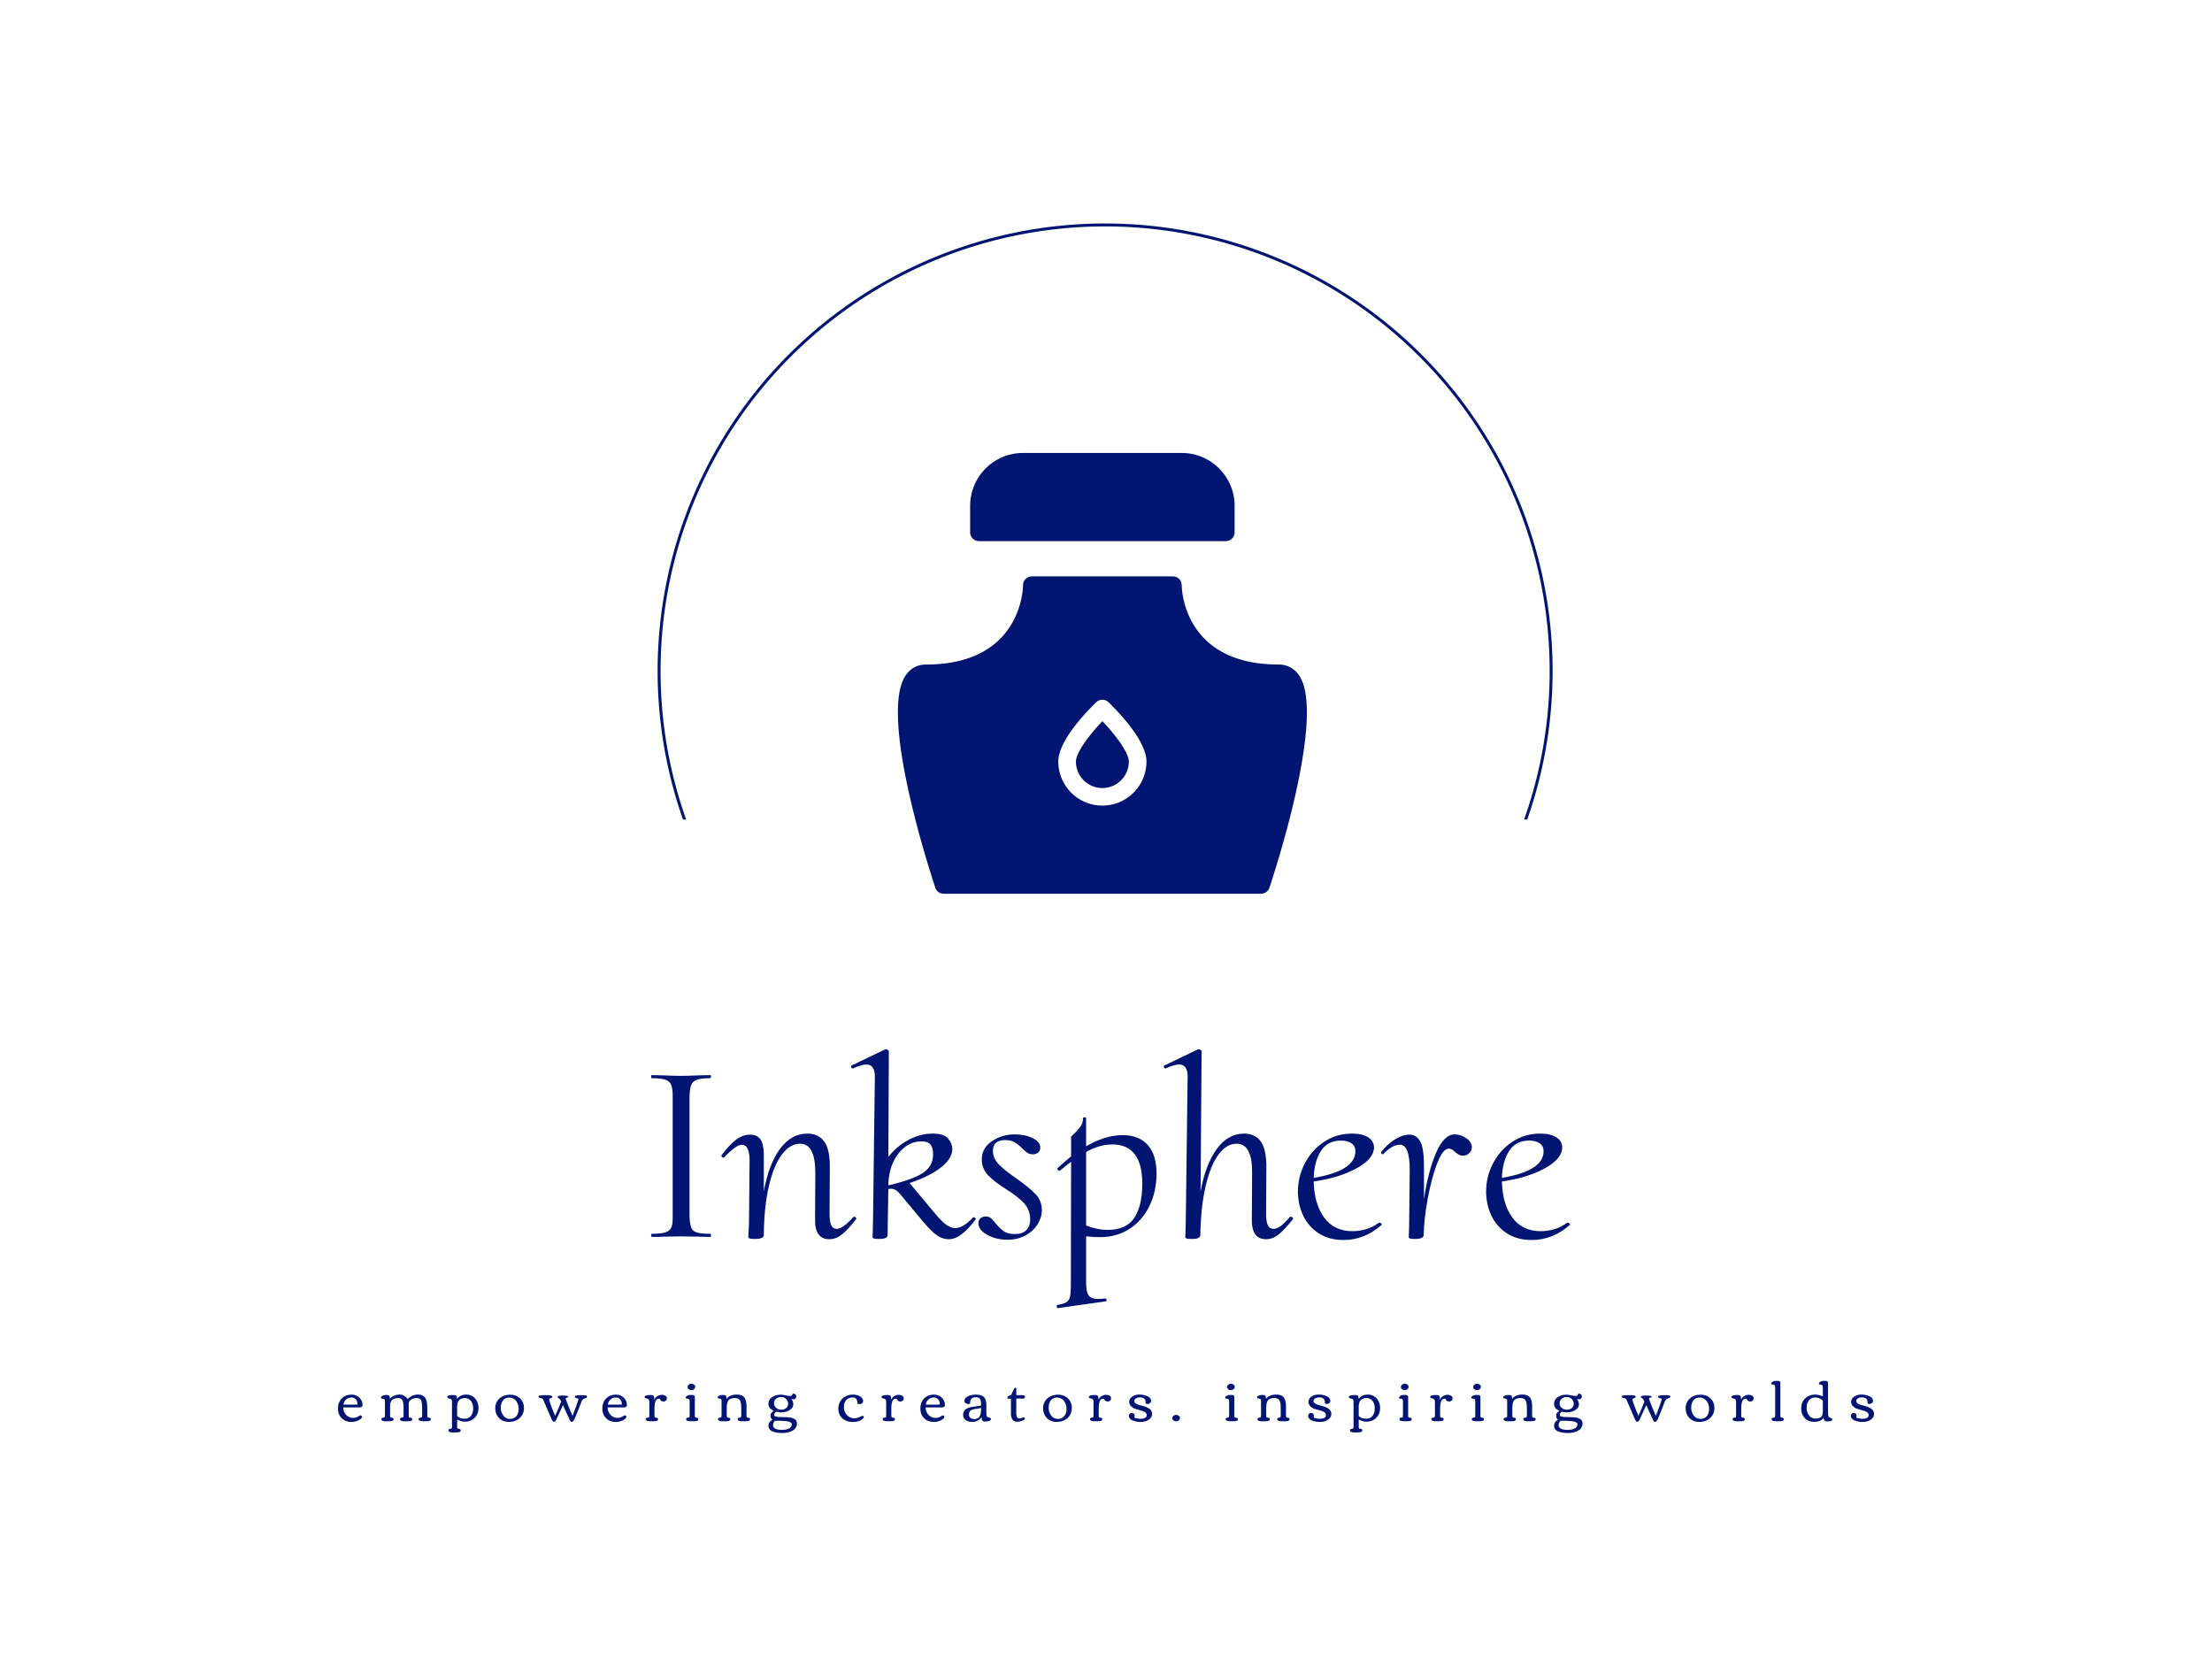 <svg xmlns="http://www.w3.org/2000/svg" xml:space="preserve" width="2000" height="1500" viewBox="0 0 2000 1500" data-version="1" data-id="lg_mHfbWsdV6LPHnN7Df8" x="0" y="0"><rect width="2000" height="1500" id="background" stroke="transparent" fill="#ffffff"></rect><g id="outer-wrapper" data-padding="20" transform="matrix(2.076,0,0,2.076,-1075.646,-806.734)"><g id="inner-wrapper" transform="matrix(0.972,0,0,0.972,10,7.634)"><path fill="none" stroke="#001572" stroke-width="1.32" d="M1017.946 492.737A199.85 199.85 0 1 0 1017.946 892.437A199.85 199.85 0 1 0 1017.946 492.737Z "></path><rect width="350.192" height="131.082" x="293.105" y="216.002" fill="#fff" rx="0" ry="0" transform="translate(400 474.04)scale(1.32)"></rect><rect width="418.515" height="131.08" x="408.768" y="306.097" fill="none" rx="0" ry="0" transform="translate(399.83 538.58)"></rect><path fill="#001572" d="M814.906 946.167Q814.556 946.167 814.556 945.467T814.786 944.767Q818.966 944.767 820.936 944.137Q822.906 943.497 823.606 941.867Q824.296 940.247 824.186 936.767V883.057Q824.186 879.577 823.486 877.957Q822.796 876.327 820.816 875.697Q818.846 875.057 814.786 875.057Q814.556 875.057 814.556 874.357Q814.556 873.667 814.786 873.667L820.126 873.777Q824.766 874.007 827.776 874.007Q831.256 874.007 835.896 873.777L841.006 873.667Q841.356 873.667 841.356 874.357Q841.356 875.057 841.006 875.057Q836.946 875.057 835.026 875.747Q833.116 876.447 832.476 878.127T831.726 883.287V936.767Q831.836 940.247 832.476 941.927T835.026 944.187Q836.946 944.767 841.006 944.767Q841.356 944.767 841.356 945.467T841.116 946.167Q837.756 946.167 835.896 946.047L828.126 945.927L820.476 946.047Q818.386 946.167 814.906 946.167M905.156 937.227L905.386 937.117Q905.846 937.117 906.256 937.517Q906.656 937.927 906.426 938.157Q902.836 942.797 900.106 945.007Q897.376 947.207 894.366 947.207Q887.756 947.207 887.986 938.047L888.096 917.397Q888.096 904.407 881.256 904.407Q876.846 904.407 873.196 909.157Q869.536 913.917 867.336 923.197T865.016 945.347Q865.016 946.167 864.026 946.627Q863.046 947.087 861.186 947.087Q859.446 947.087 858.866 946.917T858.056 946.397Q858.056 945.927 858.226 943.207Q858.406 940.477 858.406 937.577L858.636 911.707Q858.636 908.227 857.706 906.547T855.156 904.867Q852.606 904.867 847.386 910.437Q847.156 910.667 847.036 910.667Q846.576 910.667 846.226 910.257Q845.876 909.857 846.106 909.507Q849.586 904.867 852.606 902.607Q855.616 900.347 858.866 900.347T863.566 902.547T865.016 909.277V925.747Q867.216 913.567 872.266 906.727Q877.316 899.877 884.506 899.877Q889.606 899.877 892.156 903.537Q894.716 907.187 894.596 915.187L894.476 935.837Q894.476 939.317 895.236 940.947Q895.986 942.567 897.726 942.567Q900.396 942.567 905.156 937.227M958.746 937.467Q958.856 937.347 959.096 937.347Q959.556 937.347 959.846 937.757Q960.136 938.157 959.906 938.387Q956.426 942.917 953.586 945.057Q950.736 947.207 947.836 947.207Q945.176 947.207 942.676 945.527Q940.186 943.847 936.476 939.437L926.726 927.717Q925.336 925.977 924.296 925.287Q923.246 924.587 921.856 924.587L920.816 924.707L920.466 945.347Q920.466 947.087 916.756 947.087Q915.016 947.087 914.436 946.917T913.736 946.397L913.856 943.607L913.966 937.577L914.776 874.357Q914.776 868.907 910.956 868.907Q908.866 868.907 905.036 870.647H904.806Q904.336 870.647 904.166 870.127T904.336 869.367L919.536 862.067H919.766Q920.116 862.067 920.576 862.407Q921.046 862.757 921.046 862.987L920.816 910.317Q924.636 905.447 929.916 902.667Q935.196 899.877 940.646 899.877Q945.756 899.877 947.606 902.087Q949.466 904.287 949.466 906.837Q949.466 911.017 944.416 915.017Q939.376 919.017 930.326 922.037L941.576 935.487Q944.826 939.437 946.916 940.827Q948.996 942.217 950.736 942.217Q954.336 942.217 958.746 937.467M935.776 903.357Q929.746 903.357 925.506 908.577Q921.276 913.797 920.816 922.147V923.077Q931.716 920.527 936.296 917.507Q940.876 914.497 940.876 909.157Q940.876 906.257 939.716 904.807T935.776 903.357M974.176 947.437Q969.066 947.437 965.126 945.237Q961.176 943.027 961.176 940.017Q961.176 938.507 962.166 937.757Q963.156 936.997 964.546 936.997Q965.816 936.997 966.746 937.757Q967.676 938.507 968.836 940.017Q970.806 942.447 972.606 943.667T977.536 944.887Q980.896 944.887 982.636 943.147T984.376 938.157Q984.266 933.867 981.536 930.967Q978.816 928.067 973.476 924.707Q968.136 921.337 965.416 918.437Q962.686 915.537 962.686 911.367Q962.686 906.377 967.216 903.297Q971.736 900.227 977.416 900.227Q982.056 900.227 985.486 901.907Q988.906 903.587 988.906 906.147Q988.906 907.537 987.976 908.347T985.656 909.157Q984.146 909.157 983.166 908.517Q982.176 907.887 980.666 906.377Q978.926 904.637 977.306 903.707Q975.676 902.777 973.126 902.777T969.126 903.937T967.676 907.537Q967.676 910.897 970.286 913.627Q972.896 916.347 977.996 919.827Q983.796 923.887 986.696 926.907T989.596 934.217Q989.596 937.467 987.686 940.537T982.236 945.527Q978.696 947.437 974.176 947.437M1015.696 946.267Q1012.916 946.267 1009.436 945.917V966.797Q1009.436 970.857 1010.596 972.427T1014.886 973.997Q1015.696 973.997 1018.016 973.757H1018.136Q1018.486 973.757 1018.596 974.337Q1018.716 974.917 1018.256 975.037L996.906 978.057Q996.446 978.167 996.266 977.477Q996.096 976.777 996.556 976.657Q999.346 976.197 1000.566 975.447Q1001.776 974.687 1002.186 973.067Q1002.596 971.437 1002.596 967.617L1002.706 912.517Q1002.126 912.857 997.716 916.457L997.486 916.577Q997.026 916.577 996.676 916.107Q996.326 915.647 996.556 915.417Q998.536 913.557 1002.706 910.077V901.377Q1002.706 901.147 1004.216 899.757Q1005.726 898.357 1006.886 896.737T1008.046 893.027Q1008.046 892.557 1008.736 892.557Q1009.436 892.557 1009.436 893.027V905.557Q1018.016 900.567 1025.796 900.567Q1033.096 900.567 1037.046 904.977Q1040.986 909.377 1040.986 917.847Q1040.986 925.737 1037.856 932.237Q1034.726 938.727 1028.986 942.497Q1023.236 946.267 1015.696 946.267M1021.156 904.737Q1015.466 904.737 1009.436 908.107V941.047Q1014.426 943.017 1019.066 943.017Q1027.536 943.017 1031.066 937.567Q1034.606 932.117 1034.606 922.377Q1034.606 904.737 1021.156 904.737M1100.736 937.227Q1100.856 937.117 1101.086 937.117Q1101.546 937.117 1101.956 937.517Q1102.366 937.927 1102.126 938.157Q1098.416 942.917 1095.696 945.057Q1092.966 947.207 1090.066 947.207Q1083.456 947.207 1083.686 938.047L1083.806 917.397Q1083.916 904.407 1076.846 904.407Q1072.436 904.407 1068.836 909.157Q1065.246 913.917 1063.036 923.197Q1060.836 932.477 1060.606 945.347Q1060.606 947.087 1056.886 947.087Q1055.146 947.087 1054.566 946.917T1053.876 946.397L1053.986 943.607L1054.106 937.577L1054.916 874.357Q1054.916 868.907 1051.086 868.907Q1049.006 868.907 1045.176 870.647H1044.946Q1044.476 870.647 1044.306 870.127Q1044.126 869.607 1044.476 869.367L1059.676 862.067H1059.906Q1060.256 862.067 1060.716 862.407Q1061.186 862.757 1061.186 862.987L1060.716 925.867Q1062.926 913.687 1067.966 906.777Q1073.016 899.877 1080.206 899.877Q1085.306 899.877 1087.806 903.587Q1090.296 907.307 1090.186 915.187L1090.066 935.837Q1090.066 939.317 1090.876 940.947Q1091.686 942.567 1093.426 942.567Q1096.326 942.567 1100.736 937.227M1140.646 939.787H1140.876Q1141.226 939.787 1141.626 940.127Q1142.036 940.477 1141.806 940.827Q1134.146 947.557 1124.746 947.557Q1118.256 947.557 1113.616 944.537Q1108.976 941.527 1106.656 936.537T1104.336 925.867Q1104.336 919.137 1107.466 913.157Q1110.596 907.187 1116.106 903.537Q1121.616 899.877 1128.576 899.877Q1133.216 899.877 1135.826 901.557Q1138.436 903.247 1138.436 906.147Q1138.326 911.247 1130.546 915.477Q1122.776 919.717 1111.406 921.337Q1111.646 931.427 1116.106 937.517Q1120.576 943.607 1128.806 943.607Q1131.826 943.607 1134.956 942.687Q1138.086 941.757 1140.646 939.787M1123.586 903.007Q1117.676 903.007 1114.656 907.647Q1111.646 912.287 1111.406 919.717Q1130.086 916.587 1130.086 907.767Q1130.086 905.447 1128.346 904.227T1123.586 903.007M1174.616 900.227Q1177.286 900.227 1179.786 901.967Q1182.276 903.707 1182.276 905.907Q1182.276 907.537 1181.116 908.637T1178.446 909.737Q1177.176 909.737 1176.356 909.277Q1175.546 908.807 1174.616 907.997Q1174.036 907.417 1173.406 907.017Q1172.766 906.607 1171.956 906.607Q1169.286 906.607 1166.736 913.217Q1164.176 919.827 1162.496 929.057Q1160.816 938.277 1160.696 945.347Q1160.696 946.167 1159.716 946.627Q1158.726 947.087 1156.986 947.087T1154.666 946.917T1153.976 946.397Q1153.976 945.927 1154.086 943.787Q1154.206 941.637 1154.206 937.577L1154.436 916.117Q1154.436 904.867 1150.026 904.867Q1146.546 904.867 1142.606 909.047L1142.376 909.157Q1142.026 909.157 1141.736 908.807Q1141.446 908.467 1141.556 908.227Q1144.456 904.517 1147.886 902.427Q1151.306 900.347 1154.316 900.347Q1157.566 900.347 1159.246 903.587Q1160.936 906.837 1160.816 915.887V929.347Q1162.556 917.167 1166.156 908.697Q1169.746 900.227 1174.616 900.227M1224.976 939.787H1225.206Q1225.556 939.787 1225.956 940.127Q1226.366 940.477 1226.136 940.827Q1218.476 947.557 1209.086 947.557Q1202.586 947.557 1197.946 944.537Q1193.306 941.527 1190.986 936.537T1188.666 925.867Q1188.666 919.137 1191.796 913.157Q1194.926 907.187 1200.436 903.537Q1205.946 899.877 1212.906 899.877Q1217.546 899.877 1220.156 901.557Q1222.766 903.247 1222.766 906.147Q1222.656 911.247 1214.886 915.477Q1207.106 919.717 1195.746 921.337Q1195.976 931.427 1200.436 937.517Q1204.906 943.607 1213.146 943.607Q1216.156 943.607 1219.286 942.687Q1222.426 941.757 1224.976 939.787M1207.926 903.007Q1202.006 903.007 1198.986 907.647Q1195.976 912.287 1195.746 919.717Q1214.416 916.587 1214.416 907.767Q1214.416 905.447 1212.676 904.227T1207.926 903.007 "></path><rect width="709.728" height="28.25" x="263.162" y="357.512" fill="none" rx="0" ry="0" transform="translate(400.67 649.27)"></rect><path fill="#001572" d="M675.906 1027.427Q674.216 1025.767 674.216 1023.017T675.916 1018.557Q677.626 1016.837 680.256 1016.837Q682.346 1016.837 683.786 1018.187Q685.216 1019.537 685.216 1021.577Q685.216 1022.567 683.656 1022.567H676.586Q676.606 1024.547 677.866 1025.897Q679.126 1027.257 681.046 1027.257Q682.316 1027.257 683.506 1026.507Q684.146 1026.117 684.316 1026.117Q684.496 1026.117 684.726 1026.297Q684.946 1026.477 684.946 1026.727Q684.946 1027.397 684.086 1027.967T682.186 1028.807Q681.156 1029.087 680.366 1029.087Q677.596 1029.087 675.906 1027.427M682.966 1021.287Q682.946 1019.877 682.236 1019.007Q681.526 1018.127 680.166 1018.127T677.786 1019.097Q676.766 1020.077 676.706 1021.337H679.566Q681.466 1021.337 682.966 1021.287M696.866 1028.767L695.816 1028.777Q694.216 1028.777 693.836 1028.287Q693.666 1028.067 693.666 1027.757T693.906 1027.327Q694.156 1027.207 694.456 1027.187Q694.746 1027.177 694.996 1026.997Q695.236 1026.827 695.236 1026.437V1019.467Q695.236 1019.097 694.966 1018.917Q694.686 1018.727 694.376 1018.707Q693.496 1018.657 693.496 1018.157Q693.496 1017.357 695.106 1017.067Q695.466 1016.997 695.786 1016.997Q696.836 1016.997 697.146 1017.307Q697.446 1017.617 697.446 1018.697Q699.136 1016.817 702.016 1016.817Q703.016 1016.817 703.956 1017.417Q704.906 1018.027 705.436 1018.827Q707.506 1016.807 710.046 1016.807Q712.986 1016.807 713.796 1019.317Q714.236 1020.687 714.236 1023.017V1026.437Q714.236 1027.147 715.016 1027.187Q715.806 1027.227 715.806 1027.817Q715.806 1028.487 715.076 1028.647Q714.516 1028.767 713.536 1028.767L712.486 1028.777Q710.886 1028.777 710.506 1028.287Q710.336 1028.067 710.336 1027.757T710.586 1027.327Q710.826 1027.207 711.126 1027.187Q711.426 1027.177 711.666 1026.997Q711.916 1026.827 711.916 1026.437V1022.677Q711.916 1019.887 711.286 1019.127Q710.706 1018.377 709.616 1018.377Q708.536 1018.377 707.736 1018.667Q706.936 1018.947 706.416 1019.557Q705.906 1020.157 705.906 1020.977V1026.437Q705.906 1027.147 706.696 1027.187T707.486 1027.817Q707.486 1028.487 706.746 1028.647Q706.186 1028.767 705.216 1028.767L704.166 1028.777Q702.566 1028.777 702.186 1028.287Q702.016 1028.067 702.016 1027.757T702.256 1027.327Q702.506 1027.207 702.796 1027.187Q703.096 1027.177 703.346 1026.997Q703.586 1026.827 703.586 1026.437V1022.797Q703.586 1020.497 703.186 1019.637Q702.596 1018.377 701.186 1018.377Q699.426 1018.377 698.496 1019.267Q697.556 1020.157 697.556 1021.807V1026.437Q697.556 1027.147 698.346 1027.187T699.136 1027.817Q699.136 1028.487 698.396 1028.647Q697.836 1028.767 696.866 1028.767M734.786 1023.137Q734.786 1020.317 733.146 1019.037Q732.296 1018.377 731.106 1018.377Q727.606 1018.377 727.606 1022.317V1026.337Q728.596 1027.617 731.016 1027.617Q732.766 1027.617 733.776 1026.357Q734.786 1025.087 734.786 1023.137M726.916 1033.767L725.866 1033.787Q724.266 1033.787 723.886 1033.297Q723.716 1033.077 723.716 1032.767T723.956 1032.327Q724.206 1032.207 724.496 1032.197Q724.796 1032.187 725.046 1032.007Q725.286 1031.827 725.286 1031.437V1020.427Q725.286 1019.547 725.156 1019.217Q725.036 1018.877 724.576 1018.707Q724.526 1018.687 724.096 1018.587Q723.176 1018.367 723.176 1017.977Q723.176 1017.027 725.626 1017.027Q726.666 1017.027 727.086 1017.267Q727.496 1017.507 727.496 1018.317Q727.496 1018.557 727.486 1018.687Q728.426 1017.767 729.376 1017.287Q730.326 1016.817 731.806 1016.817T734.576 1017.647Q735.856 1018.477 736.516 1019.837T737.176 1022.867Q737.176 1025.517 735.446 1027.237Q733.706 1028.957 731.036 1028.957Q729.536 1028.957 727.606 1027.977V1031.437Q727.606 1032.147 728.396 1032.187Q729.186 1032.237 729.186 1032.817Q729.186 1033.487 728.436 1033.647Q727.896 1033.767 726.916 1033.767M750.806 1029.057Q748.056 1029.057 746.366 1027.317Q744.686 1025.577 744.686 1022.907Q744.686 1021.127 745.576 1019.737T747.986 1017.607T751.376 1016.867Q754.056 1016.867 755.806 1018.537Q757.546 1020.207 757.546 1022.857Q757.546 1024.687 756.656 1026.117Q755.756 1027.537 754.226 1028.297Q752.706 1029.057 750.806 1029.057M751.306 1027.707Q753.126 1027.707 754.146 1026.477Q755.166 1025.237 755.166 1023.187T753.996 1019.647T750.986 1018.157T748.166 1019.417Q747.176 1020.677 747.176 1022.717Q747.176 1024.747 748.336 1026.227T751.306 1027.707M778.826 1025.197L779.316 1026.357Q781.726 1020.047 781.966 1018.887Q781.966 1018.637 781.416 1018.507Q780.376 1018.297 780.376 1017.867Q780.376 1017.507 780.466 1017.377Q781.726 1017.067 783.286 1017.067Q785.806 1017.067 785.806 1017.597Q785.806 1018.047 785.396 1018.377Q784.476 1018.507 784.016 1018.937Q783.546 1019.357 783.246 1020.157L782.486 1022.147Q780.306 1027.657 780.056 1028.047Q779.456 1029.057 778.896 1029.057Q778.446 1029.057 777.926 1027.927Q777.826 1027.727 777.816 1027.687L775.016 1021.527Q773.086 1025.837 772.046 1027.987Q771.796 1028.607 771.516 1028.787Q771.236 1028.957 770.936 1028.957T770.546 1028.867T770.346 1028.587T770.156 1028.267Q770.086 1028.127 769.966 1027.877T769.806 1027.567L766.896 1020.827Q766.126 1018.917 765.826 1018.607V1018.617Q765.606 1018.527 765.106 1018.447T764.346 1018.207Q764.096 1018.047 764.096 1017.667Q764.096 1017.067 767.436 1017.067Q768.586 1017.067 769.416 1017.227Q770.256 1017.387 770.256 1017.617Q770.256 1018.027 770.106 1018.157Q769.946 1018.297 769.546 1018.407Q768.856 1018.587 768.856 1018.997Q768.856 1019.607 770.016 1022.627Q771.186 1025.657 771.516 1026.327Q772.626 1023.967 774.196 1019.977Q773.796 1018.977 773.476 1018.727L772.976 1018.327Q772.576 1018.027 772.576 1017.887Q772.576 1017.257 774.986 1017.257T777.396 1017.727Q777.396 1018.167 776.846 1018.217Q776.286 1018.257 776.286 1018.587T776.376 1019.167T776.566 1019.657Q776.666 1019.887 776.846 1020.377Q777.286 1021.597 778.826 1025.197M794.366 1027.427Q792.676 1025.767 792.676 1023.017T794.376 1018.557Q796.086 1016.837 798.716 1016.837Q800.806 1016.837 802.236 1018.187Q803.676 1019.537 803.676 1021.577Q803.676 1022.567 802.116 1022.567H795.046Q795.066 1024.547 796.326 1025.897Q797.586 1027.257 799.496 1027.257Q800.766 1027.257 801.966 1026.507Q802.596 1026.117 802.776 1026.117T803.176 1026.297Q803.406 1026.477 803.406 1026.727Q803.406 1027.397 802.546 1027.967T800.646 1028.807Q799.606 1029.087 798.826 1029.087Q796.056 1029.087 794.366 1027.427M801.426 1021.287Q801.406 1019.877 800.696 1019.007Q799.986 1018.127 798.626 1018.127T796.246 1019.097Q795.226 1020.077 795.166 1021.337H798.026Q799.926 1021.337 801.426 1021.287M815.346 1028.757L814.296 1028.767Q812.696 1028.767 812.316 1028.277Q812.146 1028.057 812.146 1027.747T812.386 1027.317Q812.636 1027.197 812.936 1027.177Q813.236 1027.167 813.476 1026.987Q813.716 1026.817 813.716 1026.427V1020.397Q813.716 1019.307 813.456 1019.047Q813.196 1018.797 813.016 1018.717Q812.846 1018.647 812.466 1018.537T811.846 1018.317T811.606 1017.987Q811.606 1017.017 814.236 1017.017Q815.346 1017.017 815.646 1017.397T815.946 1019.177Q816.356 1018.127 817.316 1017.527T819.286 1016.927Q820.286 1016.927 820.946 1017.357Q821.596 1017.797 821.596 1018.457Q821.596 1019.127 821.166 1019.517Q820.736 1019.917 820.116 1019.917T819.046 1019.587Q818.606 1019.257 818.466 1018.737Q818.156 1018.687 817.946 1018.687Q816.036 1018.687 816.036 1023.067V1026.427Q816.036 1027.137 816.826 1027.177T817.616 1027.807Q817.616 1028.477 816.886 1028.637Q816.326 1028.757 815.346 1028.757M830.856 1013.437Q830.856 1012.897 831.376 1012.427T832.506 1011.957Q833.126 1011.957 833.706 1012.337T834.286 1013.337T833.796 1014.387Q833.306 1014.807 832.596 1014.807Q831.896 1014.807 831.376 1014.417Q830.856 1014.017 830.856 1013.437M833.406 1028.757L832.356 1028.767Q830.756 1028.767 830.376 1028.277Q830.206 1028.057 830.206 1027.747T830.456 1027.317Q830.696 1027.197 830.996 1027.177Q831.296 1027.167 831.536 1026.987Q831.786 1026.817 831.786 1026.427V1019.857Q831.786 1018.747 830.916 1018.657Q830.826 1018.647 830.696 1018.637T830.506 1018.617Q830.436 1018.607 830.346 1018.597Q830.256 1018.577 830.216 1018.547Q830.176 1018.527 830.126 1018.487Q830.036 1018.427 830.036 1018.137Q830.036 1017.857 830.406 1017.547Q831.096 1016.987 832.256 1016.987Q833.336 1016.987 833.526 1017.077Q833.716 1017.157 833.846 1017.257Q834.106 1017.427 834.106 1017.907V1026.427Q834.106 1027.137 834.886 1027.177Q835.676 1027.217 835.676 1027.807Q835.676 1028.477 834.946 1028.637Q834.386 1028.757 833.406 1028.757M847.706 1028.767L846.656 1028.777Q845.066 1028.777 844.686 1028.287Q844.516 1028.067 844.516 1027.757T844.756 1027.327T845.296 1027.187Q845.596 1027.177 845.846 1026.997Q846.086 1026.827 846.086 1026.437V1019.467Q846.086 1018.757 845.206 1018.607Q844.596 1018.507 844.466 1018.397Q844.346 1018.277 844.346 1017.977T844.766 1017.437Q845.486 1016.997 846.586 1016.997Q847.676 1016.997 847.986 1017.307T848.296 1018.697Q849.966 1016.807 852.896 1016.807Q855.276 1016.807 856.276 1018.107Q857.266 1019.407 857.266 1022.037V1026.437Q857.266 1027.147 858.056 1027.187T858.846 1027.817Q858.846 1028.477 858.086 1028.647Q857.526 1028.767 856.536 1028.767L855.486 1028.777Q853.886 1028.777 853.506 1028.287Q853.336 1028.067 853.336 1027.757T853.586 1027.327Q853.826 1027.207 854.126 1027.187Q854.426 1027.177 854.666 1026.997Q854.916 1026.827 854.916 1026.437V1022.887Q854.916 1020.607 854.386 1019.557Q853.806 1018.377 852.036 1018.377Q849.896 1018.377 849.126 1019.517Q848.406 1020.587 848.406 1022.947V1026.437Q848.406 1027.147 849.196 1027.187T849.986 1027.817Q849.986 1028.487 849.236 1028.647Q848.696 1028.767 847.706 1028.767M878.226 1021.167Q878.226 1022.277 877.386 1023.117Q875.736 1024.767 872.686 1024.767Q872.086 1024.767 871.416 1024.647Q870.746 1024.537 870.576 1024.507V1024.497Q869.646 1025.277 869.646 1025.867Q869.646 1026.397 870.166 1026.587Q870.916 1026.847 872.246 1026.877Q873.576 1026.897 874.316 1026.917Q875.066 1026.937 875.936 1026.997Q876.796 1027.057 877.456 1027.237T878.686 1027.707Q879.866 1028.317 879.866 1029.777Q879.866 1030.877 879.286 1031.727Q878.716 1032.567 877.746 1033.057Q875.836 1034.037 873.186 1034.037Q870.886 1034.037 869.146 1033.407Q868.206 1033.067 867.656 1032.397Q867.106 1031.737 867.106 1030.807Q867.106 1029.077 868.856 1028.137Q868.386 1027.677 868.226 1027.277Q868.056 1026.877 868.056 1026.337T868.156 1025.507T868.456 1024.967Q868.726 1024.657 869.466 1024.107Q868.316 1023.527 867.706 1022.817Q867.106 1022.107 867.106 1021.007Q867.106 1019.917 867.616 1019.117Q868.116 1018.307 868.946 1017.827Q870.636 1016.867 872.706 1016.867Q873.296 1016.867 874.896 1017.167Q876.506 1017.467 876.696 1017.467Q877.786 1017.467 877.966 1016.377Q879.536 1016.377 879.536 1017.627Q879.536 1018.217 879.176 1018.567T878.346 1018.917T877.336 1018.867Q877.686 1019.177 877.956 1019.817Q878.226 1020.467 878.226 1021.167M872.756 1017.917Q871.436 1017.917 870.516 1018.687T869.596 1020.707Q869.596 1021.967 870.546 1022.777Q871.486 1023.577 872.856 1023.577T875.066 1022.827Q875.916 1022.077 875.916 1020.867T874.996 1018.787T872.756 1017.917M872.966 1032.617Q874.846 1032.617 875.826 1032.217Q876.796 1031.817 877.176 1031.297Q877.556 1030.787 877.556 1030.057Q877.556 1028.557 871.716 1028.557Q870.076 1028.557 870.076 1028.527Q869.146 1029.467 869.146 1030.317Q869.146 1032.617 872.966 1032.617M909.286 1026.377Q909.836 1026.377 909.836 1026.887Q909.836 1027.167 909.666 1027.347Q908.046 1029.087 905.006 1029.087T900.186 1027.437Q898.416 1025.787 898.416 1023.077Q898.416 1021.307 899.276 1019.877Q900.136 1018.437 901.616 1017.637Q903.096 1016.827 904.906 1016.827Q907.436 1016.827 908.796 1018.137Q909.516 1018.827 909.516 1019.757Q909.516 1020.307 909.066 1020.687Q908.606 1021.067 907.966 1021.067Q907.336 1021.067 907.056 1020.957Q906.966 1019.577 906.486 1018.837T904.866 1018.097Q903.016 1018.097 901.956 1019.287Q900.906 1020.467 900.906 1022.467T902.256 1025.947Q903.596 1027.427 905.646 1027.427Q906.856 1027.427 908.616 1026.567Q908.996 1026.377 909.286 1026.377M921.476 1028.757L920.426 1028.767Q918.826 1028.767 918.446 1028.277Q918.276 1028.057 918.276 1027.747T918.516 1027.317Q918.766 1027.197 919.056 1027.177Q919.356 1027.167 919.606 1026.987Q919.846 1026.817 919.846 1026.427V1020.397Q919.846 1019.307 919.586 1019.047Q919.326 1018.797 919.146 1018.717Q918.966 1018.647 918.586 1018.537Q918.216 1018.427 917.976 1018.317T917.736 1017.987Q917.736 1017.017 920.356 1017.017Q921.476 1017.017 921.766 1017.397Q922.066 1017.777 922.066 1019.177Q922.486 1018.127 923.446 1017.527Q924.396 1016.927 925.406 1016.927T927.066 1017.357Q927.726 1017.797 927.726 1018.457Q927.726 1019.127 927.296 1019.517Q926.866 1019.917 926.246 1019.917T925.176 1019.587T924.596 1018.737Q924.276 1018.687 924.076 1018.687Q922.166 1018.687 922.166 1023.067V1026.427Q922.166 1027.137 922.956 1027.177T923.746 1027.807Q923.746 1028.477 923.006 1028.637Q922.446 1028.757 921.476 1028.757M936.856 1027.427Q935.166 1025.767 935.166 1023.017T936.866 1018.557Q938.566 1016.837 941.206 1016.837Q943.296 1016.837 944.726 1018.187Q946.166 1019.537 946.166 1021.577Q946.166 1022.567 944.596 1022.567H937.536Q937.556 1024.547 938.816 1025.897Q940.066 1027.257 941.986 1027.257Q943.256 1027.257 944.456 1026.507Q945.086 1026.117 945.266 1026.117T945.666 1026.297Q945.896 1026.477 945.896 1026.727Q945.896 1027.397 945.036 1027.967T943.136 1028.807Q942.096 1029.087 941.316 1029.087Q938.546 1029.087 936.856 1027.427M943.916 1021.287Q943.886 1019.877 943.186 1019.007Q942.476 1018.127 941.116 1018.127T938.736 1019.097Q937.716 1020.077 937.656 1021.337H940.506Q942.416 1021.337 943.916 1021.287M956.496 1021.017Q956.036 1021.017 955.466 1020.657T954.896 1019.717T955.226 1018.627Q955.556 1018.107 956.086 1017.787Q956.606 1017.467 957.306 1017.247Q958.576 1016.837 960.036 1016.837Q962.506 1016.837 963.626 1017.937Q964.736 1019.027 964.736 1021.537L964.726 1025.147Q964.726 1026.447 965.056 1026.777Q965.146 1026.867 965.596 1026.997Q966.836 1027.387 966.836 1027.597Q966.836 1028.877 964.216 1028.877Q963.226 1028.877 962.926 1028.437T962.606 1026.837Q962.056 1027.827 960.926 1028.437Q959.806 1029.047 958.526 1029.047T956.356 1028.717Q955.456 1028.387 954.906 1027.647Q954.346 1026.917 954.346 1026.057Q954.346 1025.207 954.546 1024.687Q954.736 1024.167 955.036 1023.807Q955.326 1023.457 955.836 1023.177Q956.336 1022.897 956.776 1022.727Q957.216 1022.567 957.916 1022.437Q958.936 1022.237 959.636 1022.157T960.356 1022.067Q960.426 1022.057 961.196 1021.977Q961.956 1021.897 962.396 1021.647Q962.396 1019.327 961.776 1018.627Q961.226 1018.017 959.966 1018.017T958.076 1018.657T957.446 1020.687L957.466 1020.957Q956.946 1021.017 956.496 1021.017M962.396 1022.747Q961.566 1023.057 960.516 1023.167Q959.476 1023.287 958.876 1023.447T957.876 1023.837Q956.946 1024.377 956.946 1025.677Q956.946 1027.777 959.396 1027.777Q961.506 1027.777 962.066 1025.767Q962.396 1024.617 962.396 1022.747M975.756 1025.477V1018.647L975.016 1018.657Q974.566 1018.657 974.356 1018.577Q974.146 1018.487 974.146 1018.217Q974.146 1017.937 974.386 1017.717Q974.626 1017.487 974.926 1017.367Q975.776 1017.027 975.936 1016.787T976.426 1015.747Q977.246 1013.727 977.796 1013.727Q978.076 1013.727 978.126 1014.337Q978.166 1014.937 978.166 1015.257Q978.176 1015.577 978.166 1016.197Q978.156 1016.827 978.156 1017.077L981.056 1017.087Q981.486 1017.087 981.776 1017.297Q982.066 1017.517 982.066 1017.867T981.786 1018.417Q981.496 1018.607 981.066 1018.607H978.156L978.136 1024.847Q978.136 1027.497 979.466 1027.497Q979.836 1027.497 980.556 1027.277Q981.276 1027.047 981.496 1027.047Q981.996 1027.047 981.996 1027.617Q981.996 1028.077 980.816 1028.527T978.406 1028.977Q977.166 1028.977 976.456 1028.007Q975.756 1027.047 975.756 1025.477M996.286 1029.057Q993.526 1029.057 991.846 1027.317T990.166 1022.907Q990.166 1021.127 991.056 1019.737T993.466 1017.607T996.846 1016.867Q999.536 1016.867 1001.286 1018.537Q1003.026 1020.207 1003.026 1022.857Q1003.026 1024.687 1002.126 1026.117Q1001.236 1027.537 999.706 1028.297Q998.186 1029.057 996.286 1029.057M996.786 1027.707Q998.606 1027.707 999.626 1026.477Q1000.646 1025.237 1000.646 1023.187T999.476 1019.647T996.466 1018.157T993.636 1019.417Q992.656 1020.677 992.656 1022.717Q992.656 1024.747 993.806 1026.227Q994.966 1027.707 996.786 1027.707M1014.376 1028.757L1013.326 1028.767Q1011.726 1028.767 1011.346 1028.277Q1011.176 1028.057 1011.176 1027.747T1011.426 1027.317Q1011.666 1027.197 1011.966 1027.177Q1012.266 1027.167 1012.506 1026.987Q1012.756 1026.817 1012.756 1026.427V1020.397Q1012.756 1019.307 1012.496 1019.047Q1012.226 1018.797 1012.056 1018.717Q1011.876 1018.647 1011.496 1018.537T1010.876 1018.317Q1010.646 1018.207 1010.646 1017.987Q1010.646 1017.017 1013.266 1017.017Q1014.376 1017.017 1014.676 1017.397T1014.976 1019.177Q1015.386 1018.127 1016.346 1017.527T1018.316 1016.927T1019.976 1017.357Q1020.626 1017.797 1020.626 1018.457Q1020.626 1019.127 1020.196 1019.517Q1019.776 1019.917 1019.146 1019.917Q1018.526 1019.917 1018.086 1019.587Q1017.636 1019.257 1017.506 1018.737Q1017.186 1018.687 1016.976 1018.687Q1015.076 1018.687 1015.076 1023.067V1026.427Q1015.076 1027.137 1015.856 1027.177Q1016.646 1027.217 1016.646 1027.807Q1016.646 1028.477 1015.916 1028.637Q1015.356 1028.757 1014.376 1028.757M1033.836 1027.647Q1036.586 1027.647 1036.586 1025.957Q1036.586 1024.687 1034.106 1023.967L1032.986 1023.657Q1031.746 1023.327 1031.316 1023.157Q1030.246 1022.737 1029.506 1021.947Q1028.756 1021.147 1028.756 1020.067Q1028.756 1018.657 1030.096 1017.737Q1031.426 1016.807 1033.326 1016.807Q1035.166 1016.807 1036.776 1017.477Q1037.566 1017.807 1038.066 1018.397Q1038.556 1018.977 1038.556 1019.617Q1038.556 1020.247 1038.056 1020.627Q1037.546 1021.007 1037.006 1021.007Q1036.456 1021.007 1036.286 1020.897Q1036.106 1020.797 1036.106 1020.417Q1036.106 1018.067 1033.606 1018.067Q1032.566 1018.067 1031.796 1018.517Q1031.026 1018.977 1031.026 1019.707Q1031.026 1020.857 1033.416 1021.527L1034.336 1021.767Q1034.876 1021.907 1035.326 1022.047T1036.266 1022.377Q1036.766 1022.567 1037.316 1022.877Q1037.866 1023.177 1038.206 1023.527Q1038.996 1024.337 1038.996 1025.477T1038.226 1027.447Q1036.706 1029.077 1033.836 1029.077Q1031.966 1029.077 1030.396 1028.467Q1029.586 1028.147 1029.096 1027.587T1028.606 1026.387Q1028.606 1025.757 1029.016 1025.407Q1029.416 1025.057 1029.926 1025.057Q1030.446 1025.057 1030.806 1025.377Q1031.166 1025.687 1031.166 1026.157T1031.076 1027.167Q1032.366 1027.647 1033.836 1027.647M1049.576 1028.767Q1049.076 1028.767 1048.566 1028.377Q1048.046 1027.987 1048.046 1027.367T1048.606 1026.337Q1049.166 1025.917 1049.736 1025.917Q1050.316 1025.917 1050.896 1026.297T1051.476 1027.207Q1051.476 1028.297 1050.366 1028.667Q1050.076 1028.767 1049.576 1028.767M1072.586 1013.437Q1072.586 1012.897 1073.106 1012.427T1074.236 1011.957Q1074.856 1011.957 1075.436 1012.337T1076.016 1013.337T1075.526 1014.387Q1075.036 1014.807 1074.326 1014.807Q1073.626 1014.807 1073.106 1014.417Q1072.586 1014.017 1072.586 1013.437M1075.136 1028.757L1074.086 1028.767Q1072.486 1028.767 1072.106 1028.277Q1071.936 1028.057 1071.936 1027.747T1072.186 1027.317Q1072.426 1027.197 1072.726 1027.177Q1073.026 1027.167 1073.266 1026.987Q1073.516 1026.817 1073.516 1026.427V1019.857Q1073.516 1018.747 1072.646 1018.657Q1072.556 1018.647 1072.426 1018.637Q1072.286 1018.627 1072.226 1018.617T1072.076 1018.597Q1071.986 1018.577 1071.946 1018.547Q1071.896 1018.527 1071.856 1018.487Q1071.766 1018.427 1071.766 1018.137Q1071.766 1017.857 1072.136 1017.547Q1072.826 1016.987 1073.986 1016.987Q1075.066 1016.987 1075.256 1017.077Q1075.436 1017.157 1075.576 1017.257Q1075.836 1017.427 1075.836 1017.907V1026.427Q1075.836 1027.137 1076.616 1027.177Q1077.406 1027.217 1077.406 1027.807Q1077.406 1028.477 1076.676 1028.637Q1076.116 1028.757 1075.136 1028.757M1089.426 1028.767L1088.376 1028.777Q1086.776 1028.777 1086.406 1028.287Q1086.236 1028.067 1086.236 1027.757T1086.476 1027.327T1087.016 1027.187Q1087.316 1027.177 1087.566 1026.997Q1087.806 1026.827 1087.806 1026.437V1019.467Q1087.806 1018.757 1086.926 1018.607Q1086.316 1018.507 1086.186 1018.397Q1086.056 1018.277 1086.056 1017.977T1086.486 1017.437Q1087.206 1016.997 1088.296 1016.997Q1089.396 1016.997 1089.706 1017.307T1090.016 1018.697Q1091.686 1016.807 1094.616 1016.807Q1096.996 1016.807 1097.996 1018.107Q1098.986 1019.407 1098.986 1022.037V1026.437Q1098.986 1027.147 1099.776 1027.187T1100.566 1027.817Q1100.566 1028.477 1099.806 1028.647Q1099.246 1028.767 1098.256 1028.767L1097.206 1028.777Q1095.606 1028.777 1095.226 1028.287Q1095.056 1028.067 1095.056 1027.757T1095.306 1027.327Q1095.546 1027.207 1095.846 1027.187Q1096.146 1027.177 1096.386 1026.997Q1096.636 1026.827 1096.636 1026.437V1022.887Q1096.636 1020.607 1096.106 1019.557Q1095.516 1018.377 1093.746 1018.377Q1091.616 1018.377 1090.846 1019.517Q1090.126 1020.587 1090.126 1022.947V1026.437Q1090.126 1027.147 1090.916 1027.187Q1091.696 1027.227 1091.696 1027.817Q1091.696 1028.487 1090.956 1028.647Q1090.416 1028.767 1089.426 1028.767M1114.146 1027.647Q1116.886 1027.647 1116.886 1025.957Q1116.886 1024.687 1114.416 1023.967Q1113.946 1023.837 1113.286 1023.657Q1112.056 1023.327 1111.626 1023.157Q1110.556 1022.737 1109.806 1021.947Q1109.066 1021.147 1109.066 1020.067Q1109.066 1018.657 1110.406 1017.737Q1111.736 1016.807 1113.636 1016.807Q1115.476 1016.807 1117.086 1017.477Q1117.876 1017.807 1118.376 1018.397Q1118.866 1018.977 1118.866 1019.617Q1118.866 1020.247 1118.366 1020.627Q1117.856 1021.007 1117.316 1021.007Q1116.766 1021.007 1116.596 1020.897Q1116.416 1020.797 1116.416 1020.417Q1116.416 1018.067 1113.916 1018.067Q1112.876 1018.067 1112.106 1018.517Q1111.336 1018.977 1111.336 1019.707Q1111.336 1020.857 1113.726 1021.527L1114.646 1021.767Q1115.186 1021.907 1115.636 1022.047T1116.576 1022.377Q1117.076 1022.567 1117.626 1022.877Q1118.176 1023.177 1118.516 1023.527Q1119.306 1024.337 1119.306 1025.477T1118.536 1027.447Q1117.016 1029.077 1114.146 1029.077Q1112.276 1029.077 1110.706 1028.467Q1109.896 1028.147 1109.406 1027.587T1108.916 1026.387Q1108.916 1025.757 1109.326 1025.407Q1109.726 1025.057 1110.236 1025.057T1111.106 1025.377Q1111.476 1025.687 1111.476 1026.157T1111.386 1027.167Q1112.676 1027.647 1114.146 1027.647M1138.766 1023.137Q1138.766 1020.317 1137.126 1019.037Q1136.276 1018.377 1135.086 1018.377Q1131.586 1018.377 1131.586 1022.317V1026.337Q1132.576 1027.617 1134.996 1027.617Q1136.746 1027.617 1137.756 1026.357Q1138.766 1025.087 1138.766 1023.137M1130.886 1033.767L1129.836 1033.787Q1128.246 1033.787 1127.866 1033.297Q1127.696 1033.077 1127.696 1032.767T1127.936 1032.327Q1128.176 1032.207 1128.476 1032.197T1129.026 1032.007Q1129.266 1031.827 1129.266 1031.437V1020.427Q1129.266 1019.547 1129.136 1019.217Q1129.006 1018.877 1128.556 1018.707Q1128.506 1018.687 1128.066 1018.587Q1127.156 1018.367 1127.156 1017.977Q1127.156 1017.027 1129.606 1017.027Q1130.646 1017.027 1131.066 1017.267Q1131.476 1017.507 1131.476 1018.317Q1131.476 1018.557 1131.466 1018.687Q1132.406 1017.767 1133.356 1017.287Q1134.306 1016.817 1135.786 1016.817T1138.546 1017.647Q1139.836 1018.477 1140.496 1019.837T1141.156 1022.867Q1141.156 1025.517 1139.426 1027.237Q1137.686 1028.957 1135.016 1028.957Q1133.516 1028.957 1131.586 1027.977V1031.437Q1131.586 1032.147 1132.376 1032.187Q1133.156 1032.237 1133.156 1032.817Q1133.156 1033.487 1132.416 1033.647Q1131.876 1033.767 1130.886 1033.767M1150.476 1013.437Q1150.476 1012.897 1150.996 1012.427T1152.136 1011.957Q1152.746 1011.957 1153.326 1012.337T1153.906 1013.337T1153.426 1014.387Q1152.936 1014.807 1152.226 1014.807T1150.996 1014.417Q1150.476 1014.017 1150.476 1013.437M1153.036 1028.757L1151.986 1028.767Q1150.386 1028.767 1150.006 1028.277Q1149.836 1028.057 1149.836 1027.747T1150.076 1027.317Q1150.326 1027.197 1150.616 1027.177Q1150.916 1027.167 1151.166 1026.987Q1151.406 1026.817 1151.406 1026.427V1019.857Q1151.406 1018.747 1150.546 1018.657Q1150.456 1018.647 1150.326 1018.637Q1150.186 1018.627 1150.126 1018.617T1149.976 1018.597Q1149.886 1018.577 1149.836 1018.547Q1149.796 1018.527 1149.746 1018.487Q1149.666 1018.427 1149.666 1018.137Q1149.666 1017.857 1150.026 1017.547Q1150.726 1016.987 1151.886 1016.987Q1152.956 1016.987 1153.146 1017.077Q1153.336 1017.157 1153.466 1017.257Q1153.726 1017.427 1153.726 1017.907V1026.427Q1153.726 1027.137 1154.516 1027.177T1155.306 1027.807Q1155.306 1028.477 1154.566 1028.637Q1154.006 1028.757 1153.036 1028.757M1167.366 1028.757L1166.316 1028.767Q1164.716 1028.767 1164.336 1028.277Q1164.166 1028.057 1164.166 1027.747T1164.406 1027.317Q1164.656 1027.197 1164.956 1027.177Q1165.246 1027.167 1165.496 1026.987Q1165.736 1026.817 1165.736 1026.427V1020.397Q1165.736 1019.307 1165.476 1019.047Q1165.216 1018.797 1165.036 1018.717Q1164.856 1018.647 1164.486 1018.537Q1164.106 1018.427 1163.866 1018.317T1163.626 1017.987Q1163.626 1017.017 1166.256 1017.017Q1167.366 1017.017 1167.666 1017.397Q1167.956 1017.777 1167.956 1019.177Q1168.376 1018.127 1169.336 1017.527T1171.296 1016.927Q1172.306 1016.927 1172.956 1017.357Q1173.616 1017.797 1173.616 1018.457Q1173.616 1019.127 1173.186 1019.517Q1172.756 1019.917 1172.136 1019.917T1171.066 1019.587Q1170.626 1019.257 1170.486 1018.737Q1170.166 1018.687 1169.966 1018.687Q1168.056 1018.687 1168.056 1023.067V1026.427Q1168.056 1027.137 1168.846 1027.177T1169.636 1027.807Q1169.636 1028.477 1168.896 1028.637Q1168.336 1028.757 1167.366 1028.757M1182.876 1013.437Q1182.876 1012.897 1183.396 1012.427Q1183.906 1011.957 1184.526 1011.957T1185.726 1012.337T1186.306 1013.337T1185.816 1014.387Q1185.326 1014.807 1184.616 1014.807T1183.396 1014.417Q1182.876 1014.017 1182.876 1013.437M1185.426 1028.757L1184.376 1028.767Q1182.776 1028.767 1182.396 1028.277Q1182.226 1028.057 1182.226 1027.747T1182.466 1027.317Q1182.716 1027.197 1183.016 1027.177Q1183.316 1027.167 1183.556 1026.987Q1183.796 1026.817 1183.796 1026.427V1019.857Q1183.796 1018.747 1182.936 1018.657Q1182.846 1018.647 1182.716 1018.637Q1182.576 1018.627 1182.516 1018.617T1182.366 1018.597Q1182.276 1018.577 1182.236 1018.547Q1182.186 1018.527 1182.136 1018.487Q1182.056 1018.427 1182.056 1018.137Q1182.056 1017.857 1182.426 1017.547Q1183.116 1016.987 1184.276 1016.987Q1185.356 1016.987 1185.536 1017.077Q1185.726 1017.157 1185.866 1017.257Q1186.116 1017.427 1186.116 1017.907V1026.427Q1186.116 1027.137 1186.906 1027.177T1187.696 1027.807Q1187.696 1028.477 1186.966 1028.637Q1186.406 1028.757 1185.426 1028.757M1199.716 1028.767L1198.666 1028.777Q1197.066 1028.777 1196.696 1028.287Q1196.516 1028.067 1196.516 1027.757T1196.766 1027.327Q1197.006 1027.207 1197.306 1027.187Q1197.606 1027.177 1197.856 1026.997Q1198.096 1026.827 1198.096 1026.437V1019.467Q1198.096 1018.757 1197.216 1018.607Q1196.606 1018.507 1196.476 1018.397Q1196.346 1018.277 1196.346 1017.977T1196.776 1017.437Q1197.496 1016.997 1198.586 1016.997Q1199.686 1016.997 1199.996 1017.307T1200.306 1018.697Q1201.976 1016.807 1204.906 1016.807Q1207.286 1016.807 1208.286 1018.107Q1209.276 1019.407 1209.276 1022.037V1026.437Q1209.276 1027.147 1210.066 1027.187T1210.856 1027.817Q1210.856 1028.477 1210.096 1028.647Q1209.536 1028.767 1208.546 1028.767L1207.496 1028.777Q1205.896 1028.777 1205.516 1028.287Q1205.346 1028.067 1205.346 1027.757T1205.586 1027.327Q1205.836 1027.207 1206.136 1027.187Q1206.436 1027.177 1206.676 1026.997Q1206.926 1026.827 1206.926 1026.437V1022.887Q1206.926 1020.607 1206.396 1019.557Q1205.806 1018.377 1204.036 1018.377Q1201.906 1018.377 1201.136 1019.517Q1200.416 1020.587 1200.416 1022.947V1026.437Q1200.416 1027.147 1201.206 1027.187Q1201.986 1027.227 1201.986 1027.817Q1201.986 1028.487 1201.246 1028.647Q1200.706 1028.767 1199.716 1028.767M1230.236 1021.167Q1230.236 1022.277 1229.396 1023.117Q1227.746 1024.767 1224.696 1024.767Q1224.096 1024.767 1223.426 1024.647L1222.576 1024.507V1024.497Q1221.656 1025.277 1221.656 1025.867Q1221.656 1026.397 1222.176 1026.587Q1222.926 1026.847 1224.256 1026.877Q1225.586 1026.897 1226.326 1026.917Q1227.076 1026.937 1227.936 1026.997Q1228.806 1027.057 1229.466 1027.237T1230.696 1027.707Q1231.866 1028.317 1231.866 1029.777Q1231.866 1030.877 1231.296 1031.727Q1230.726 1032.567 1229.756 1033.057Q1227.846 1034.037 1225.196 1034.037Q1222.896 1034.037 1221.156 1033.407Q1220.216 1033.067 1219.666 1032.397Q1219.116 1031.737 1219.116 1030.807Q1219.116 1029.077 1220.856 1028.137Q1220.396 1027.677 1220.226 1027.277Q1220.066 1026.877 1220.066 1026.337T1220.166 1025.507T1220.466 1024.967Q1220.736 1024.657 1221.466 1024.107Q1220.326 1023.527 1219.716 1022.817Q1219.116 1022.107 1219.116 1021.007Q1219.116 1019.917 1219.616 1019.117Q1220.126 1018.307 1220.956 1017.827Q1222.646 1016.867 1224.716 1016.867Q1225.306 1016.867 1226.906 1017.167Q1228.516 1017.467 1228.706 1017.467Q1229.796 1017.467 1229.976 1016.377Q1231.536 1016.377 1231.536 1017.627Q1231.536 1018.217 1231.176 1018.567T1230.346 1018.917T1229.346 1018.867Q1229.696 1019.177 1229.966 1019.817Q1230.236 1020.467 1230.236 1021.167M1224.766 1017.917Q1223.446 1017.917 1222.526 1018.687T1221.606 1020.707Q1221.606 1021.967 1222.546 1022.777Q1223.496 1023.577 1224.866 1023.577Q1226.226 1023.577 1227.076 1022.827T1227.926 1020.867T1227.006 1018.787T1224.766 1017.917M1224.976 1032.617Q1226.856 1032.617 1227.826 1032.217Q1228.806 1031.817 1229.186 1031.297Q1229.566 1030.787 1229.566 1030.057Q1229.566 1028.557 1223.726 1028.557Q1222.076 1028.557 1222.076 1028.527Q1221.156 1029.467 1221.156 1030.317Q1221.156 1032.617 1224.976 1032.617M1264.226 1025.197L1264.716 1026.357Q1267.136 1020.047 1267.366 1018.887Q1267.366 1018.637 1266.816 1018.507Q1265.776 1018.297 1265.776 1017.867Q1265.776 1017.507 1265.866 1017.377Q1267.136 1017.067 1268.686 1017.067Q1271.206 1017.067 1271.206 1017.597Q1271.206 1018.047 1270.796 1018.377Q1269.876 1018.507 1269.416 1018.937Q1268.946 1019.357 1268.646 1020.157L1267.886 1022.147Q1265.706 1027.657 1265.456 1028.047Q1264.866 1029.057 1264.296 1029.057Q1263.846 1029.057 1263.326 1027.927Q1263.226 1027.727 1263.216 1027.687L1260.416 1021.527Q1258.486 1025.837 1257.456 1027.987Q1257.196 1028.607 1256.916 1028.787Q1256.636 1028.957 1256.336 1028.957T1255.946 1028.867T1255.746 1028.587T1255.556 1028.267Q1255.486 1028.127 1255.366 1027.877T1255.206 1027.567L1252.296 1020.827Q1251.526 1018.917 1251.226 1018.607V1018.617Q1251.006 1018.527 1250.506 1018.447T1249.746 1018.207Q1249.496 1018.047 1249.496 1017.667Q1249.496 1017.067 1252.836 1017.067Q1253.986 1017.067 1254.816 1017.227Q1255.656 1017.387 1255.656 1017.617Q1255.656 1018.027 1255.506 1018.157Q1255.356 1018.297 1254.946 1018.407Q1254.256 1018.587 1254.256 1018.997Q1254.256 1019.607 1255.416 1022.627Q1256.586 1025.657 1256.916 1026.327Q1258.026 1023.967 1259.596 1019.977Q1259.196 1018.977 1258.876 1018.727L1258.376 1018.327Q1257.976 1018.027 1257.976 1017.887Q1257.976 1017.257 1260.386 1017.257T1262.796 1017.727Q1262.796 1018.167 1262.246 1018.217Q1261.686 1018.257 1261.686 1018.587T1261.776 1019.167T1261.966 1019.657Q1262.066 1019.887 1262.246 1020.377Q1262.686 1021.597 1264.226 1025.197M1284.206 1029.057Q1281.446 1029.057 1279.766 1027.317Q1278.076 1025.577 1278.076 1022.907Q1278.076 1021.127 1278.966 1019.737T1281.376 1017.607T1284.766 1016.867Q1287.456 1016.867 1289.196 1018.537Q1290.946 1020.207 1290.946 1022.857Q1290.946 1024.687 1290.046 1026.117Q1289.146 1027.537 1287.626 1028.297Q1286.096 1029.057 1284.206 1029.057M1284.706 1027.707Q1286.526 1027.707 1287.546 1026.477Q1288.566 1025.237 1288.566 1023.187T1287.386 1019.647Q1286.216 1018.157 1284.386 1018.157Q1282.546 1018.157 1281.556 1019.417T1280.566 1022.717Q1280.566 1024.747 1281.726 1026.227T1284.706 1027.707M1302.296 1028.757L1301.246 1028.767Q1299.646 1028.767 1299.266 1028.277Q1299.096 1028.057 1299.096 1027.747T1299.336 1027.317Q1299.586 1027.197 1299.886 1027.177Q1300.186 1027.167 1300.426 1026.987Q1300.666 1026.817 1300.666 1026.427V1020.397Q1300.666 1019.307 1300.406 1019.047Q1300.146 1018.797 1299.966 1018.717Q1299.786 1018.647 1299.416 1018.537Q1299.036 1018.427 1298.796 1018.317T1298.556 1017.987Q1298.556 1017.017 1301.186 1017.017Q1302.296 1017.017 1302.596 1017.397T1302.896 1019.177Q1303.306 1018.127 1304.266 1017.527T1306.226 1016.927Q1307.236 1016.927 1307.886 1017.357Q1308.546 1017.797 1308.546 1018.457Q1308.546 1019.127 1308.116 1019.517Q1307.686 1019.917 1307.066 1019.917T1305.996 1019.587Q1305.556 1019.257 1305.416 1018.737Q1305.096 1018.687 1304.896 1018.687Q1302.986 1018.687 1302.986 1023.067V1026.427Q1302.986 1027.137 1303.776 1027.177T1304.566 1027.807Q1304.566 1028.477 1303.836 1028.637Q1303.266 1028.757 1302.296 1028.757M1319.806 1028.757L1318.756 1028.767Q1317.156 1028.767 1316.776 1028.277Q1316.606 1028.057 1316.606 1027.747T1316.856 1027.317Q1317.096 1027.197 1317.396 1027.177Q1317.686 1027.167 1317.926 1026.987Q1318.176 1026.817 1318.176 1026.427V1013.537Q1318.176 1012.427 1317.296 1012.337Q1317.206 1012.327 1317.076 1012.317Q1316.936 1012.297 1316.876 1012.297Q1316.816 1012.287 1316.726 1012.267T1316.596 1012.227Q1316.546 1012.207 1316.516 1012.167Q1316.426 1012.097 1316.426 1011.817Q1316.426 1011.527 1316.806 1011.227Q1317.486 1010.667 1318.646 1010.667Q1319.886 1010.667 1320.086 1010.807Q1320.506 1011.107 1320.506 1011.577V1026.427Q1320.506 1027.137 1321.296 1027.177Q1322.076 1027.217 1322.076 1027.807Q1322.076 1028.477 1321.346 1028.637Q1320.786 1028.757 1319.806 1028.757M1339.536 1019.597Q1339.026 1018.927 1338.066 1018.527Q1337.106 1018.137 1335.926 1018.137Q1334.736 1018.137 1333.906 1018.817Q1332.296 1020.147 1332.296 1022.747Q1332.296 1024.757 1333.386 1026.157T1336.236 1027.557Q1337.986 1027.557 1338.756 1026.827Q1339.536 1026.107 1339.536 1024.417ZM1336.166 1016.817Q1336.976 1016.817 1337.966 1017.077T1339.536 1017.637V1013.547Q1339.536 1012.437 1338.656 1012.347Q1338.566 1012.337 1338.436 1012.327Q1338.306 1012.307 1338.236 1012.307Q1338.176 1012.297 1338.086 1012.277T1337.956 1012.237T1337.876 1012.177Q1337.786 1012.107 1337.786 1011.827Q1337.786 1011.537 1338.166 1011.237Q1338.856 1010.677 1340.006 1010.677Q1341.246 1010.677 1341.456 1010.817Q1341.866 1011.117 1341.866 1011.587V1024.947Q1341.866 1026.297 1342.156 1026.707Q1342.466 1027.097 1342.706 1027.177Q1342.936 1027.267 1343.116 1027.327T1343.366 1027.417T1343.546 1027.517Q1343.746 1027.627 1343.746 1027.867Q1343.746 1028.377 1343.206 1028.617Q1342.656 1028.847 1341.766 1028.847Q1340.866 1028.847 1340.466 1028.507Q1340.056 1028.167 1339.756 1027.257Q1338.756 1029.027 1335.576 1029.027Q1333.036 1029.027 1331.446 1027.337Q1329.856 1025.657 1329.856 1022.967T1331.626 1018.547T1336.166 1016.817M1357.316 1027.647Q1360.066 1027.647 1360.066 1025.957Q1360.066 1024.687 1357.586 1023.967L1356.466 1023.657Q1355.226 1023.327 1354.806 1023.157Q1353.726 1022.737 1352.986 1021.947Q1352.236 1021.147 1352.236 1020.067Q1352.236 1018.657 1353.576 1017.737Q1354.916 1016.807 1356.806 1016.807Q1358.646 1016.807 1360.256 1017.477Q1361.056 1017.807 1361.546 1018.397Q1362.036 1018.977 1362.036 1019.617Q1362.036 1020.247 1361.536 1020.627Q1361.026 1021.007 1360.486 1021.007Q1359.936 1021.007 1359.766 1020.897Q1359.586 1020.797 1359.586 1020.417Q1359.586 1018.067 1357.086 1018.067Q1356.046 1018.067 1355.276 1018.517Q1354.506 1018.977 1354.506 1019.707Q1354.506 1020.857 1356.896 1021.527L1357.816 1021.767Q1358.356 1021.907 1358.806 1022.047T1359.756 1022.377Q1360.246 1022.567 1360.796 1022.877Q1361.346 1023.177 1361.686 1023.527Q1362.476 1024.337 1362.476 1025.477T1361.706 1027.447Q1360.186 1029.077 1357.316 1029.077Q1355.446 1029.077 1353.876 1028.467Q1353.066 1028.147 1352.576 1027.587Q1352.096 1027.027 1352.096 1026.387Q1352.096 1025.757 1352.496 1025.407T1353.406 1025.057Q1353.926 1025.057 1354.286 1025.377Q1354.646 1025.687 1354.646 1026.157T1354.556 1027.167Q1355.856 1027.647 1357.316 1027.647M961.421 634.402H1072.021A3.95 3.95 0 0 0 1075.971 630.452V618.602C1075.971 605.512 1065.361 594.902 1052.271 594.902H981.171C968.081 594.902 957.471 605.512 957.471 618.602V630.452A3.95 3.95 0 0 0 961.421 634.402M1004.871 733.191C1004.871 739.736 1010.176 745.041 1016.721 745.041S1028.571 739.736 1028.571 733.191C1028.571 729.044 1022.33 720.946 1016.721 715.061C1011.112 720.946 1004.871 729.044 1004.871 733.191 "></path><path fill="#001572" d="M1104.688 694.324A10.67 10.67 0 0 0 1095.721 689.702C1052.982 689.702 1052.271 655.613 1052.271 654.152A3.95 3.95 0 0 0 1048.321 650.202H985.121A3.95 3.95 0 0 0 981.171 654.152C981.171 655.574 980.46 689.702 937.721 689.702Q932.072 689.702 928.754 694.324C916.351 711.506 939.222 781.737 941.868 789.716A3.95 3.95 0 0 0 945.621 792.402H1087.821A3.95 3.95 0 0 0 1091.573 789.716C1094.22 781.737 1117.09 711.506 1104.687 694.324M1016.721 752.902C1005.813 752.902 996.971 744.06 996.971 733.152C996.971 723.238 1011.191 709.294 1013.995 706.569A3.95 3.95 0 0 1 1019.446 706.569C1022.251 709.294 1036.471 723.277 1036.471 733.152C1036.471 744.06 1027.629 752.902 1016.721 752.902 "></path></g><rect width="710" height="542" x="645" y="479" id="space-saver" fill="transparent" stroke="transparent"></rect></g></svg>